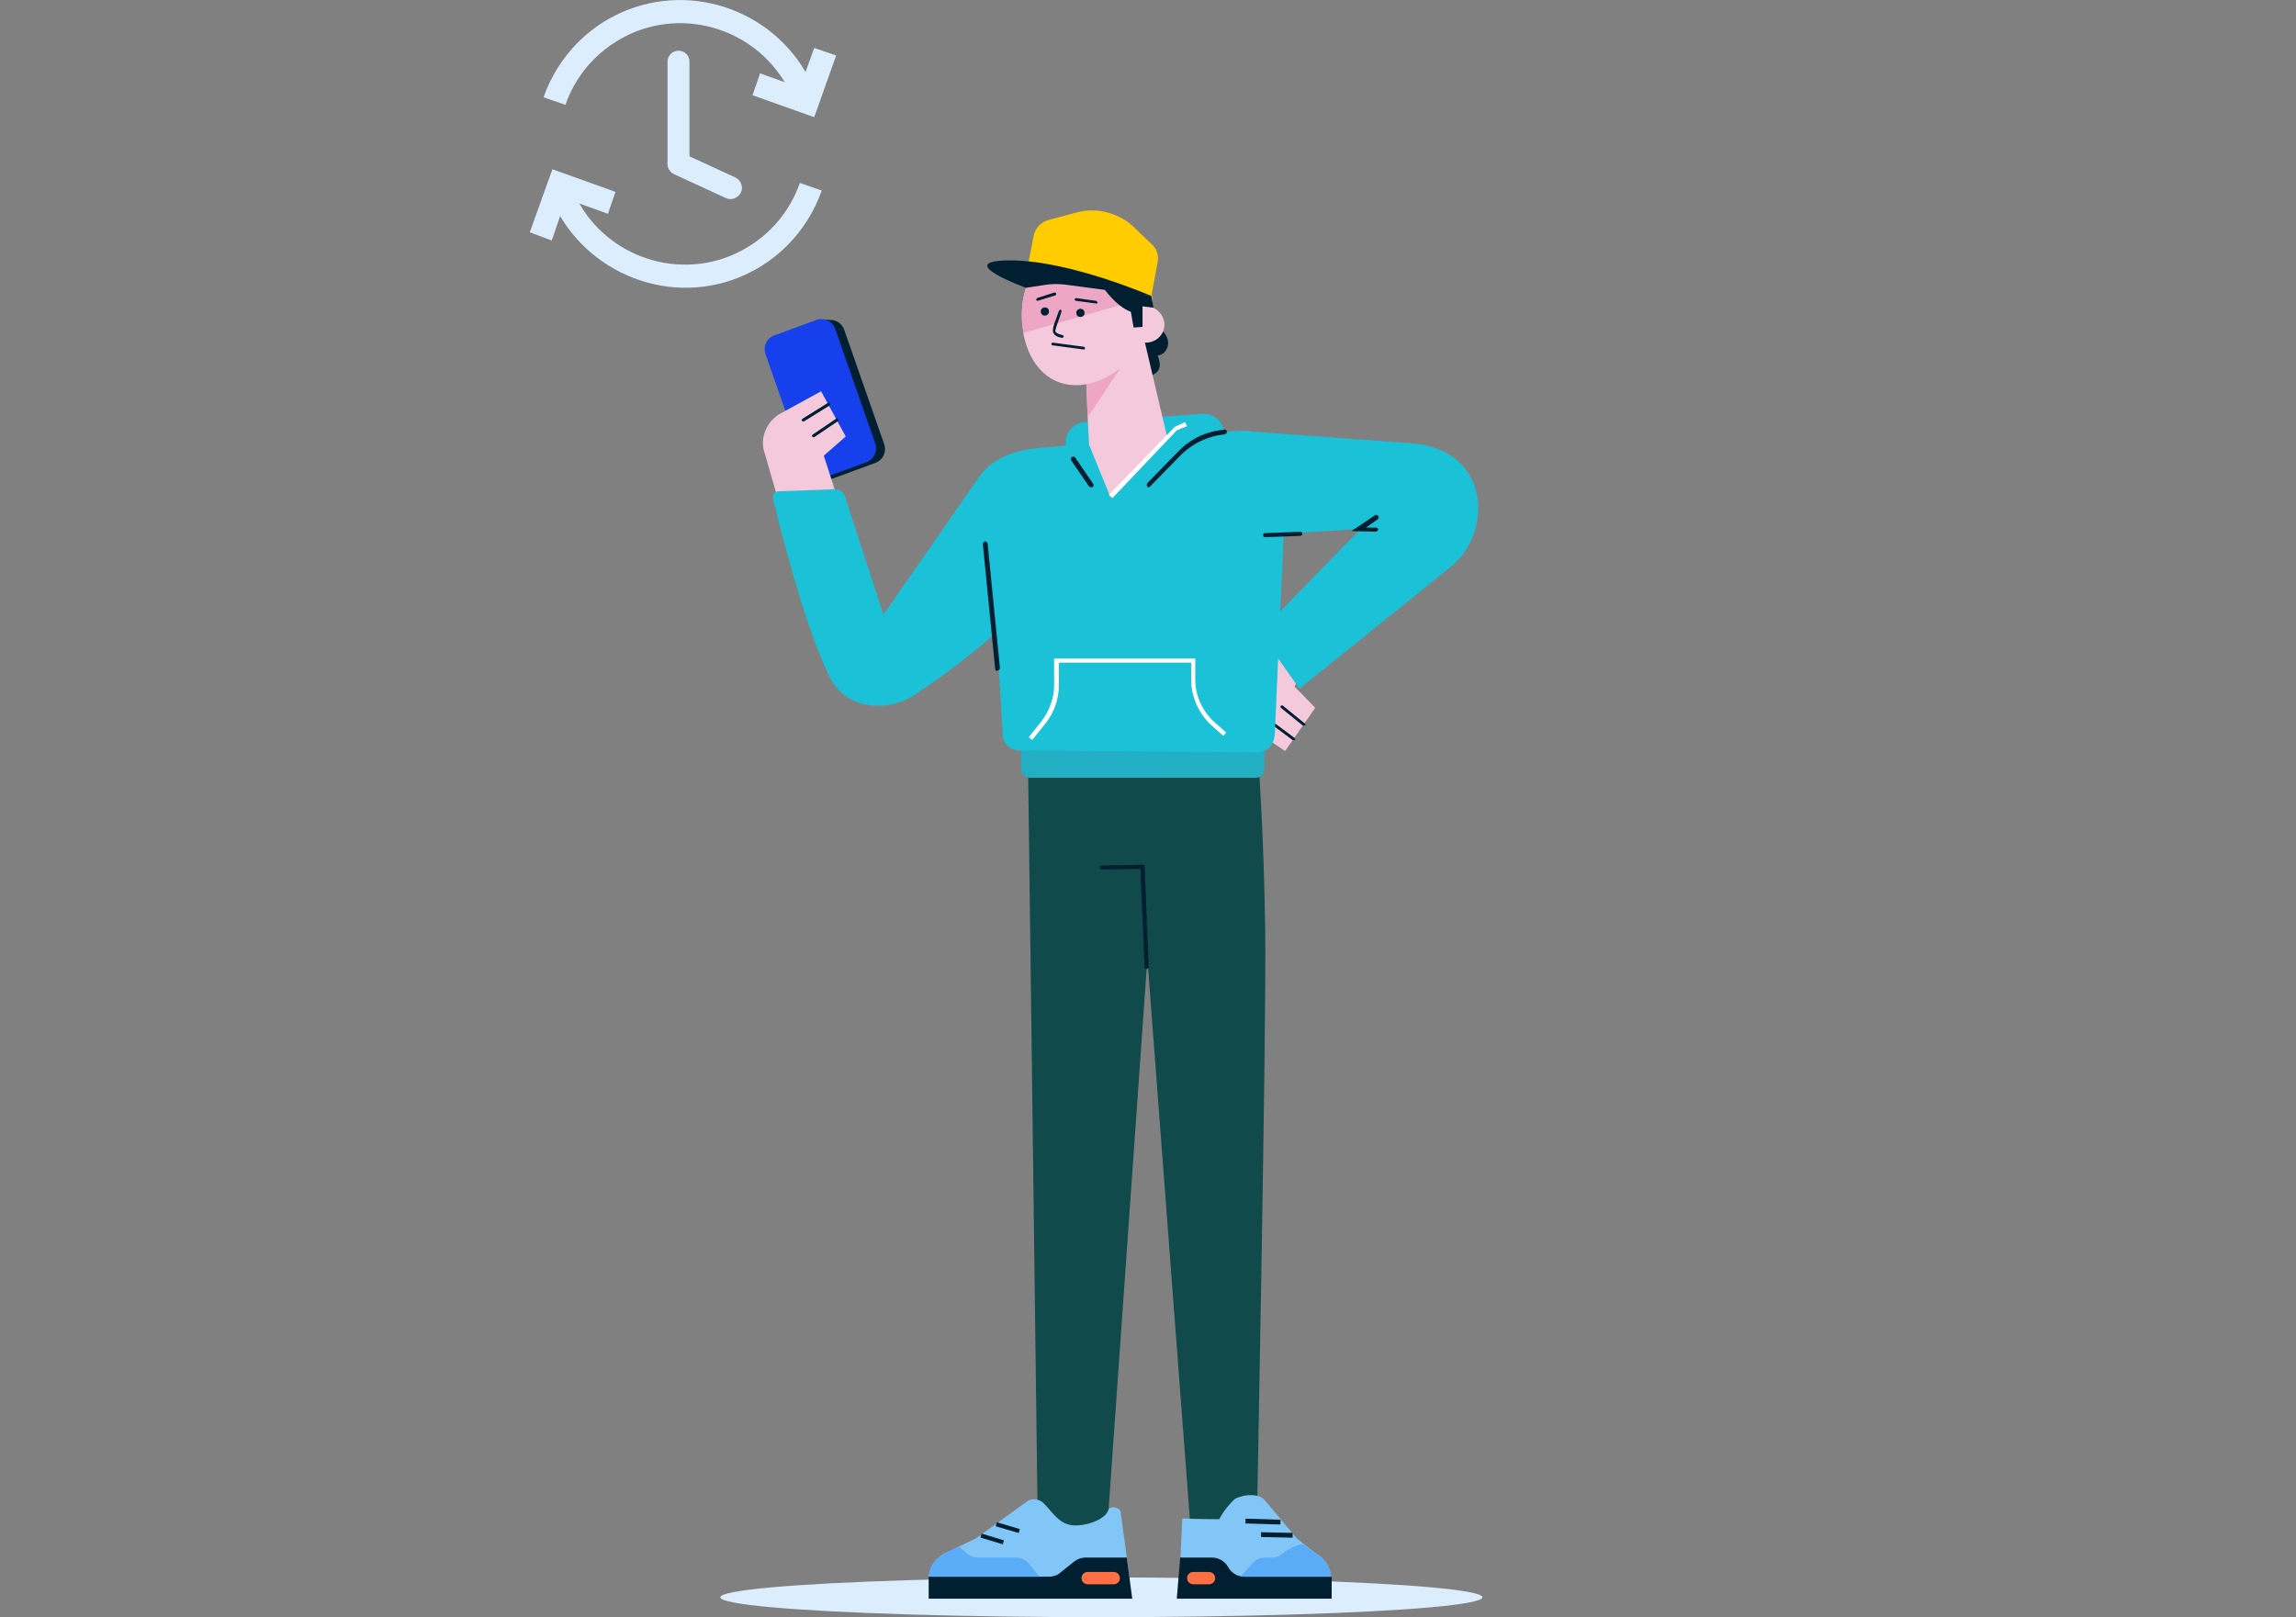 <?xml version="1.0" encoding="utf-8"?>
<!-- Generator: Adobe Illustrator 24.3.0, SVG Export Plug-In . SVG Version: 6.00 Build 0)  -->
<svg version="1.1" id="Layer_1" xmlns="http://www.w3.org/2000/svg" xmlns:xlink="http://www.w3.org/1999/xlink" x="0px" y="0px"
	 viewBox="0 0 335 236" style="enable-background:new 0 0 335 236;" xml:space="preserve">
<rect x="0" y="0" width="335" height="236" fill="#808080" stroke="none"/>
<style type="text/css">
	.st0{fill:#DCEEFD;}
	.st1{fill:#002031;}
	.st2{fill:#DD933C;}
	.st3{fill:#FE6F43;}
	.st4{fill:#FE9C7E;}
	.st5{fill:#FFFFFF;}
	.st6{fill:#1540EB;}
	.st7{fill:#59ACF5;}
	.st8{fill:#FFCC00;}
	.st9{fill:#82C6F8;}
	.st10{fill:#D2793C;}
	.st11{fill:#1BC1D7;}
	.st12{fill:#F4C9DB;}
	.st13{fill:#104A4A;}
	.st14{fill:#F48D91;}
	.st15{fill:#22AEC3;}
	.st16{fill:#EDA7C5;}
	.st17{fill:#237978;}
	.st18{fill:#C8915C;}
	.st19{fill-rule:evenodd;clip-rule:evenodd;fill:#F4C9DB;}
	.st20{fill-rule:evenodd;clip-rule:evenodd;fill:#1540EB;}
	.st21{fill-rule:evenodd;clip-rule:evenodd;fill:#59ACF5;}
	.st22{fill:#1D1D1B;}
	.st23{fill-rule:evenodd;clip-rule:evenodd;fill:#A87A6A;}
	.st24{fill:#3DEC94;}
</style>
<g>
	<g>
		<ellipse class="st0" cx="160.7" cy="233.1" rx="55.6" ry="2.9"/>
	</g>
	<g>
		<g>
			<path class="st1" d="M170.4,49.7c-0.1-0.6-0.5-1.2-1-1.6c-0.5-0.5-0.9-1-1.4-1.4c0-0.5-0.4-0.7-0.8-0.8c-0.6-0.1-1.2,0.2-1.7,0.4
				c-0.6,0.2-0.9,0.5-0.9,1.2c0,0.6,0.1,1.3,0.2,1.9c0.3,1.3,0.7,2.6,1.2,3.8c0.4,1,1.2,2.1,2.4,1.4c1.1-0.6,0.9-1.8,0.5-2.7
				c0.4-0.1,0.7-0.2,1-0.5C170.4,50.8,170.5,50.3,170.4,49.7z"/>
		</g>
		<g>
			<path class="st11" d="M179,68.6l-23.1,1.6l-0.4-5.4c-0.1-1.7,1.1-3.1,2.8-3.2l17.1-1.2c1.7-0.1,3.1,1.1,3.2,2.8L179,68.6z"/>
		</g>
		<g>
			<g>
				<g>
					<path class="st1" d="M114.4,49l5.8-2.1l-0.1-0.3l1.1,0.1c0,0,0,0,0.1,0l0.1,0l0,0c0.8,0.1,1.5,0.6,1.8,1.5l5.8,16.6
						c0.4,1.2-0.2,2.4-1.4,2.8l-6,2.2c-1.2,0.4-2.4-0.2-2.8-1.4L113,51.8C112.6,50.7,113.2,49.4,114.4,49z"/>
				</g>
				<g>
					<path class="st6" d="M126.3,67.5l-6,2.2c-1.2,0.4-2.4-0.2-2.8-1.4l-5.8-16.6c-0.4-1.2,0.2-2.4,1.4-2.8l6-2.2
						c1.2-0.4,2.4,0.2,2.8,1.4l5.8,16.6C128.1,65.8,127.5,67.1,126.3,67.5z"/>
				</g>
			</g>
			<g>
				<path class="st12" d="M119.8,57.1l-6.2,3.4c-1.8,1.2-2.7,3.4-2.1,5.4l2.7,9.3l7.8-3.1l-1.8-5.6l3.2-2.8L119.8,57.1z"/>
			</g>
			<g>
				<path class="st11" d="M143,69.4l-14.1,20.3l-5.6-17.2c-0.2-0.7-0.8-1.1-1.5-1.1l-8.2,0.3c-0.5,0-0.9,0.5-0.8,1.1
					c0.9,3.8,4.5,18.3,8.2,25.9c2.6,5.3,9,5,12.3,2.8c9.3-6.1,16.4-13.1,16.4-13.1L143,69.4z"/>
			</g>
			<g>
				<path class="st1" d="M117.2,61.5c-0.1,0-0.1,0-0.2-0.1c-0.1-0.1,0-0.2,0.1-0.3l3.7-2.3c0.1-0.1,0.2,0,0.3,0.1
					c0.1,0.1,0,0.2-0.1,0.3l-3.7,2.3C117.3,61.5,117.2,61.5,117.2,61.5z"/>
			</g>
			<g>
				<path class="st1" d="M118.7,63.8c-0.1,0-0.1,0-0.2-0.1c-0.1-0.1,0-0.2,0.1-0.3l3.4-2.3c0.1-0.1,0.2,0,0.3,0.1
					c0.1,0.1,0,0.2-0.1,0.3l-3.4,2.3C118.8,63.8,118.8,63.8,118.7,63.8z"/>
			</g>
			<g>
				<g>
					<path class="st12" d="M187.5,109.6l-5.9-4c-1.7-1.3-2.3-3.6-1.5-5.6l3.6-9l7.5,3.8l-2.3,5.4l3,3.1L187.5,109.6z"/>
				</g>
				<g>
					<path class="st1" d="M188.7,108c0,0-0.1,0-0.1,0l-3.5-2.6c-0.1-0.1-0.1-0.2,0-0.3c0.1-0.1,0.2-0.1,0.3,0l3.5,2.6
						c0.1,0.1,0.1,0.2,0,0.3C188.9,108,188.8,108,188.7,108z"/>
				</g>
				<g>
					<path class="st1" d="M190.2,105.9c0,0-0.1,0-0.1,0l-3.2-2.6c-0.1-0.1-0.1-0.2,0-0.3c0.1-0.1,0.2-0.1,0.3,0l3.2,2.6
						c0.1,0.1,0.1,0.2,0,0.3C190.3,105.8,190.3,105.9,190.2,105.9z"/>
				</g>
			</g>
			<g>
				<polygon class="st13" points="156,126.1 156.4,109.1 172,111.8 171.6,126.8 				"/>
			</g>
			<g>
				<g>
					<polygon class="st14" points="149.6,73.1 148.3,73.2 149.1,71.8 					"/>
				</g>
			</g>
			<g>
				<path class="st13" d="M183.7,112.5c0,0,0.7,9.3,0.9,23.3c0.2,14-1.2,85.4-1.2,85.4l-9.7,1.7l-8.4-110.8L183.7,112.5z"/>
			</g>
			<g>
				<path class="st13" d="M168.4,125.8l-6.8,96.6l-6.7,4.1l-3.5-5l-1.4-109.8l11.6-0.8C161.7,110.9,168.3,113.4,168.4,125.8z"/>
			</g>
			<g>
				<path class="st15" d="M183.2,113.5h-32.9c-0.7,0-1.3-0.6-1.3-1.3v-3h35.5v3C184.5,112.9,183.9,113.5,183.2,113.5z"/>
			</g>
			<g>
				<path class="st11" d="M151.3,65.4l29-2.5c5.5-0.5,12.1,3.8,11.8,9.6l-1.2,4.7l-3.6,0.9l-1.3,29c-0.1,1.7-1.1,2.7-2.8,2.7
					l-34.5-0.3c-1.3,0-2.4-1-2.4-2.3c-0.3-6.1-1.1-18.2-2.1-26.1c-0.4-3-2.7-5.2-2.7-6.1C141.3,68.5,146.1,65.9,151.3,65.4z"/>
			</g>
			<g>
				<g>
					<path class="st9" d="M194.2,230.1h-22.1l0.4-8.5c0,0,2.8,0.1,5.4,0.1c0,0,0.6-1.3,2.1-2.8c0.6-0.6,3.5-1.3,4.6,0.1l4.6,5.5
						l1,0.8l1.8,1.4C194.2,228,194.2,230.1,194.2,230.1z"/>
				</g>
				<g>
					<path class="st1" d="M171.7,233.3h22.6l0-3.2h-12.7c-1,0-1.9-0.5-2.4-1.4l0,0c-0.5-0.9-1.4-1.4-2.4-1.4h-4.6L171.7,233.3z"/>
				</g>
				<g>
					<polygon class="st1" points="188.6,224.4 184,224.3 184,223.6 188.6,223.7 					"/>
				</g>
				<g>
					
						<rect x="183.8" y="219.6" transform="matrix(3.064642e-02 -1 1 3.064642e-02 -43.516 399.392)" class="st1" width="0.7" height="5.1"/>
				</g>
				<g>
					<path class="st3" d="M176.4,231.2h-2.3c-0.5,0-0.9-0.4-0.9-0.9l0,0c0-0.5,0.4-0.9,0.9-0.9h2.3c0.5,0,0.9,0.4,0.9,0.9l0,0
						C177.3,230.8,176.9,231.2,176.4,231.2z"/>
				</g>
				<g>
					<path class="st7" d="M194.2,230.1h-13.2l1.7-1.9c0.5-0.6,1.2-0.9,1.9-0.9h1c0.6,0,1.1-0.2,1.6-0.6c0.8-0.7,1.8-1.1,2.9-1.4
						l1.8,1.4C194.2,228,194.2,230.1,194.2,230.1z"/>
				</g>
			</g>
			<g>
				<path class="st11" d="M211.7,82.7c-10.9,8.8-22.1,17.8-22.1,17.8l-5.8-8.2l14.7-15.1l-23.8,1.4l6.8-15.7l24.6,1.8
					C217.6,65.7,217.8,77.8,211.7,82.7z"/>
			</g>
			<g>
				<path class="st1" d="M200.7,77.6C200.7,77.6,200.7,77.6,200.7,77.6l-3.5-0.1l3.4-2.3c0.1-0.1,0.3-0.1,0.5,0.1
					c0.1,0.1,0.1,0.4-0.1,0.5l-1.7,1.2l1.5,0c0.2,0,0.3,0.2,0.3,0.3C201,77.5,200.8,77.6,200.7,77.6z"/>
			</g>
			<g>
				<path class="st1" d="M184.6,78.4c-0.2,0-0.3-0.1-0.3-0.3c0-0.2,0.1-0.3,0.3-0.3l5.1-0.2c0.2,0,0.3,0.1,0.3,0.3
					c0,0.2-0.1,0.3-0.3,0.3L184.6,78.4C184.6,78.4,184.6,78.4,184.6,78.4z"/>
			</g>
			<g>
				<polygon class="st12" points="170.3,63.8 162,72.5 158.9,64.9 158.7,60.9 158.5,56 158.4,52 165.9,45.1 				"/>
			</g>
			<g>
				<polygon class="st16" points="163.4,53.8 158.7,60.9 158.5,56 				"/>
			</g>
			<g>
				<path class="st12" d="M160.9,55.3c-5.6,2.5-10.4-0.3-11.6-6.7c0-0.1,0-0.2,0-0.2c-0.5-2.9-0.1-5.9,1.2-8.2
					c1.1-1.9,2.7-3.5,5-4.2c5.1-1.8,10.6,1,12.3,6.1c0.1,0.4,0.2,0.8,0.3,1.2C168.8,48,165.4,53.3,160.9,55.3z"/>
			</g>
			<g>
				<path class="st16" d="M168,43.2l-18.7,5.4c0-0.1,0-0.2,0-0.2c-0.5-2.9-0.1-5.9,1.2-8.2L168,43.2z"/>
			</g>
			<g>
				<path class="st8" d="M168,43.2l0.9-4.9c0.2-1-0.1-2-0.9-2.7l-2.4-2.3c-2.2-2.2-5.5-3.1-8.5-2.3l-4.1,1.1c-1.1,0.3-2,1.2-2.2,2.4
					l-1.2,6.2h8.9L168,43.2z"/>
			</g>
			<g>
				<path class="st12" d="M166.1,47.6c0,1.5-0.4,2.4,1.1,2.4c1.5,0,2.7-1.2,2.7-2.6s-1.2-2.7-2.6-2.7
					C165.8,44.6,166.1,46.1,166.1,47.6z"/>
			</g>
			<g>
				<path class="st1" d="M145.5,97.9c-0.2,0-0.3-0.1-0.3-0.3l-1.8-18.2c0-0.2,0.1-0.3,0.3-0.4c0.2,0,0.3,0.1,0.4,0.3l1.8,18.2
					C145.9,97.7,145.7,97.8,145.5,97.9C145.6,97.8,145.5,97.9,145.5,97.9z"/>
			</g>
			<g>
				<g>
					<path class="st9" d="M164.8,230.1h-29.3c0,0,0-2.1,2.3-3.4l2.1-1l2.5-1.2l7.6-5.5c0.8-0.4,1.7-0.2,2.3,0.4
						c1.5,1.5,2.4,3.4,5,3.2c1.8-0.1,4-1,4.4-2.2c0.2-0.7,1.6-0.5,1.8,0.2L164.8,230.1z"/>
				</g>
				<g>
					<path class="st1" d="M165.2,233.3h-29.7l0-3.2H153c0.6,0,1.3-0.2,1.7-0.6l2-1.6c0.5-0.4,1.1-0.6,1.7-0.6h6L165.2,233.3z"/>
				</g>
				<g>
					
						<rect x="144.4" y="222.9" transform="matrix(0.29 -0.957 0.957 0.29 -112.134 297.928)" class="st1" width="0.6" height="3.4"/>
				</g>
				<g>
					
						<rect x="146.7" y="221.2" transform="matrix(0.283 -0.959 0.959 0.283 -108.368 300.814)" class="st1" width="0.6" height="3.5"/>
				</g>
				<g>
					<path class="st3" d="M162.5,231.2h-3.8c-0.5,0-0.9-0.4-0.9-0.9l0,0c0-0.5,0.4-0.9,0.9-0.9h3.8c0.5,0,0.9,0.4,0.9,0.9l0,0
						C163.4,230.8,163,231.2,162.5,231.2z"/>
				</g>
				<g>
					<path class="st7" d="M151.7,230.1h-16.2c0,0,0-2.1,2.3-3.4l2.1-1l1.2,1c0.4,0.4,1,0.6,1.6,0.6h5.5c0.7,0,1.4,0.3,1.9,0.9
						L151.7,230.1z"/>
				</g>
			</g>
			<g>
				<path class="st1" d="M167.3,141.4c-0.2,0-0.3-0.1-0.3-0.3l-0.6-14.3l-5.6,0.1c-0.2,0-0.3-0.1-0.3-0.3c0-0.2,0.1-0.3,0.3-0.3
					l6.2-0.1l0.6,14.9C167.6,141.2,167.5,141.4,167.3,141.4C167.3,141.4,167.3,141.4,167.3,141.4z"/>
			</g>
			<g>
				<g>
					
						<ellipse transform="matrix(0.988 -0.152 0.152 0.988 -5.133 23.686)" class="st1" cx="152.5" cy="45.5" rx="0.6" ry="0.6"/>
				</g>
				<g>
					
						<ellipse transform="matrix(0.988 -0.152 0.152 0.988 -5.112 24.48)" class="st1" cx="157.7" cy="45.7" rx="0.6" ry="0.6"/>
				</g>
				<g>
					<path class="st1" d="M155,49.3C155,49.3,155,49.3,155,49.3c-0.1,0-1-0.1-1.3-0.7c-0.2-0.4,0-1.1,0.4-2.1
						c0.2-0.5,0.3-0.9,0.4-1.1c0-0.1,0.1-0.2,0.2-0.2c0.1,0,0.2,0.1,0.2,0.2c-0.1,0.3-0.2,0.7-0.4,1.2c-0.2,0.6-0.6,1.6-0.5,1.8
						c0.2,0.3,0.7,0.4,1,0.5c0.1,0,0.2,0.1,0.2,0.2C155.2,49.2,155.1,49.3,155,49.3z"/>
				</g>
				<g>
					<path class="st1" d="M158.1,51C158.1,51,158.1,51,158.1,51l-4.5-0.6c-0.1,0-0.2-0.1-0.2-0.2c0-0.1,0.1-0.2,0.2-0.2l4.5,0.6
						c0.1,0,0.2,0.1,0.2,0.2C158.3,51,158.2,51,158.1,51z"/>
				</g>
				<g>
					<path class="st1" d="M160,44.3C160,44.3,160,44.3,160,44.3l-3-0.4c-0.1,0-0.2-0.1-0.2-0.2c0-0.1,0.1-0.2,0.2-0.2l2.9,0.4
						c0.1,0,0.2,0.1,0.2,0.2C160.2,44.2,160.1,44.3,160,44.3z"/>
				</g>
				<g>
					<path class="st1" d="M151.4,43.9c-0.1,0-0.2-0.1-0.2-0.1c0-0.1,0-0.2,0.1-0.3l2.5-0.8c0.1,0,0.2,0,0.3,0.1c0,0.1,0,0.2-0.1,0.3
						L151.4,43.9C151.5,43.9,151.5,43.9,151.4,43.9z"/>
				</g>
			</g>
		</g>
		<g>
			<path class="st5" d="M150.6,108l-0.5-0.4l1.9-2.4c1.1-1.5,1.8-3.3,1.8-5.1v-4h20.6v3.1c0,2.3,1,4.5,2.7,6.1l1.8,1.6l-0.4,0.5
				l-1.8-1.6c-1.8-1.7-2.9-4.1-2.9-6.6v-2.5h-19.3v3.3c0,2-0.7,4-1.9,5.5L150.6,108z"/>
		</g>
		<g>
			<path class="st1" d="M168,43.2c0,0-11.9-5.2-20.6-5.2c-8.7,0,2.3,4,2.3,4l2.6-0.4c1.2-0.2,2.4-0.2,3.6,0L168,43.2z"/>
		</g>
		<g>
			<path class="st1" d="M161,42c0,0,1.8,2.7,4,3.5l0.4,2.3l1.3-0.1v-3l1.6,0.2l-0.3-1.7L161,42z"/>
		</g>
		<g>
			<path class="st1" d="M167.6,71.1c-0.1,0-0.2,0-0.2-0.1c-0.1-0.1-0.1-0.3,0-0.5l4.5-4.6c1.8-1.9,4.2-3,6.8-3.2
				c0.2,0,0.3,0.1,0.3,0.3c0,0.2-0.1,0.3-0.3,0.4c-2.4,0.2-4.7,1.3-6.4,3l-4.5,4.6C167.7,71.1,167.6,71.1,167.6,71.1z"/>
		</g>
		<g>
			<path class="st1" d="M159.2,71.1c-0.1,0-0.2-0.1-0.3-0.1l-2.6-3.8c-0.1-0.1-0.1-0.4,0.1-0.5c0.1-0.1,0.4-0.1,0.5,0.1l2.6,3.8
				c0.1,0.1,0.1,0.4-0.1,0.5C159.4,71.1,159.3,71.1,159.2,71.1z"/>
		</g>
		<g>
			<polygon class="st5" points="162.3,72.7 161.8,72.2 171.4,62.3 172.9,61.6 173.2,62.2 171.7,62.8 			"/>
		</g>
		<g>
			<g>
				<g>
					<g>
						<g>
							<g>
								<path class="st0" d="M79.3,14.2c2.2-6.2,7-11,13.2-13.1c11.1-3.7,23.1,2.3,26.8,13.3l-3.2,1.1C113,6.2,102.9,1.2,93.6,4.3
									c-5.2,1.8-9.3,5.8-11.1,11L79.3,14.2z"/>
							</g>
						</g>
						<g>
							<g>
								<polygon class="st0" points="109.8,13.9 110.9,10.7 116.7,12.8 118.8,7 122,8.1 118.8,17.1 								"/>
							</g>
						</g>
					</g>
					<g>
						<g>
							<g>
								<path class="st0" d="M79.9,27.6l3.2-1.1c3.1,9.3,13.2,14.3,22.5,11.2c5.2-1.8,9.3-5.8,11.1-11l3.2,1.1
									c-2.2,6.2-7,11-13.2,13.1C95.7,44.6,83.7,38.6,79.9,27.6z"/>
							</g>
						</g>
						<g>
							<g>
								<polygon class="st0" points="77.3,33.9 80.6,24.7 89.8,28 88.7,31.2 82.6,29 80.5,35.1 								"/>
							</g>
						</g>
					</g>
				</g>
			</g>
			<g>
				<g>
					<path class="st0" d="M99,25.4L99,25.4c-0.9,0-1.6-0.7-1.6-1.6V9c0-0.9,0.7-1.6,1.6-1.6h0c0.9,0,1.6,0.7,1.6,1.6v14.8
						C100.7,24.7,99.9,25.4,99,25.4z"/>
				</g>
				<g>
					<path class="st0" d="M97.5,23.2L97.5,23.2c0.4-0.8,1.4-1.2,2.2-0.8l7.6,3.5c0.8,0.4,1.2,1.4,0.8,2.2v0
						c-0.4,0.8-1.4,1.2-2.2,0.8l-7.6-3.5C97.5,25,97.2,24,97.5,23.2z"/>
				</g>
			</g>
		</g>
	</g>
</g>
</svg>
